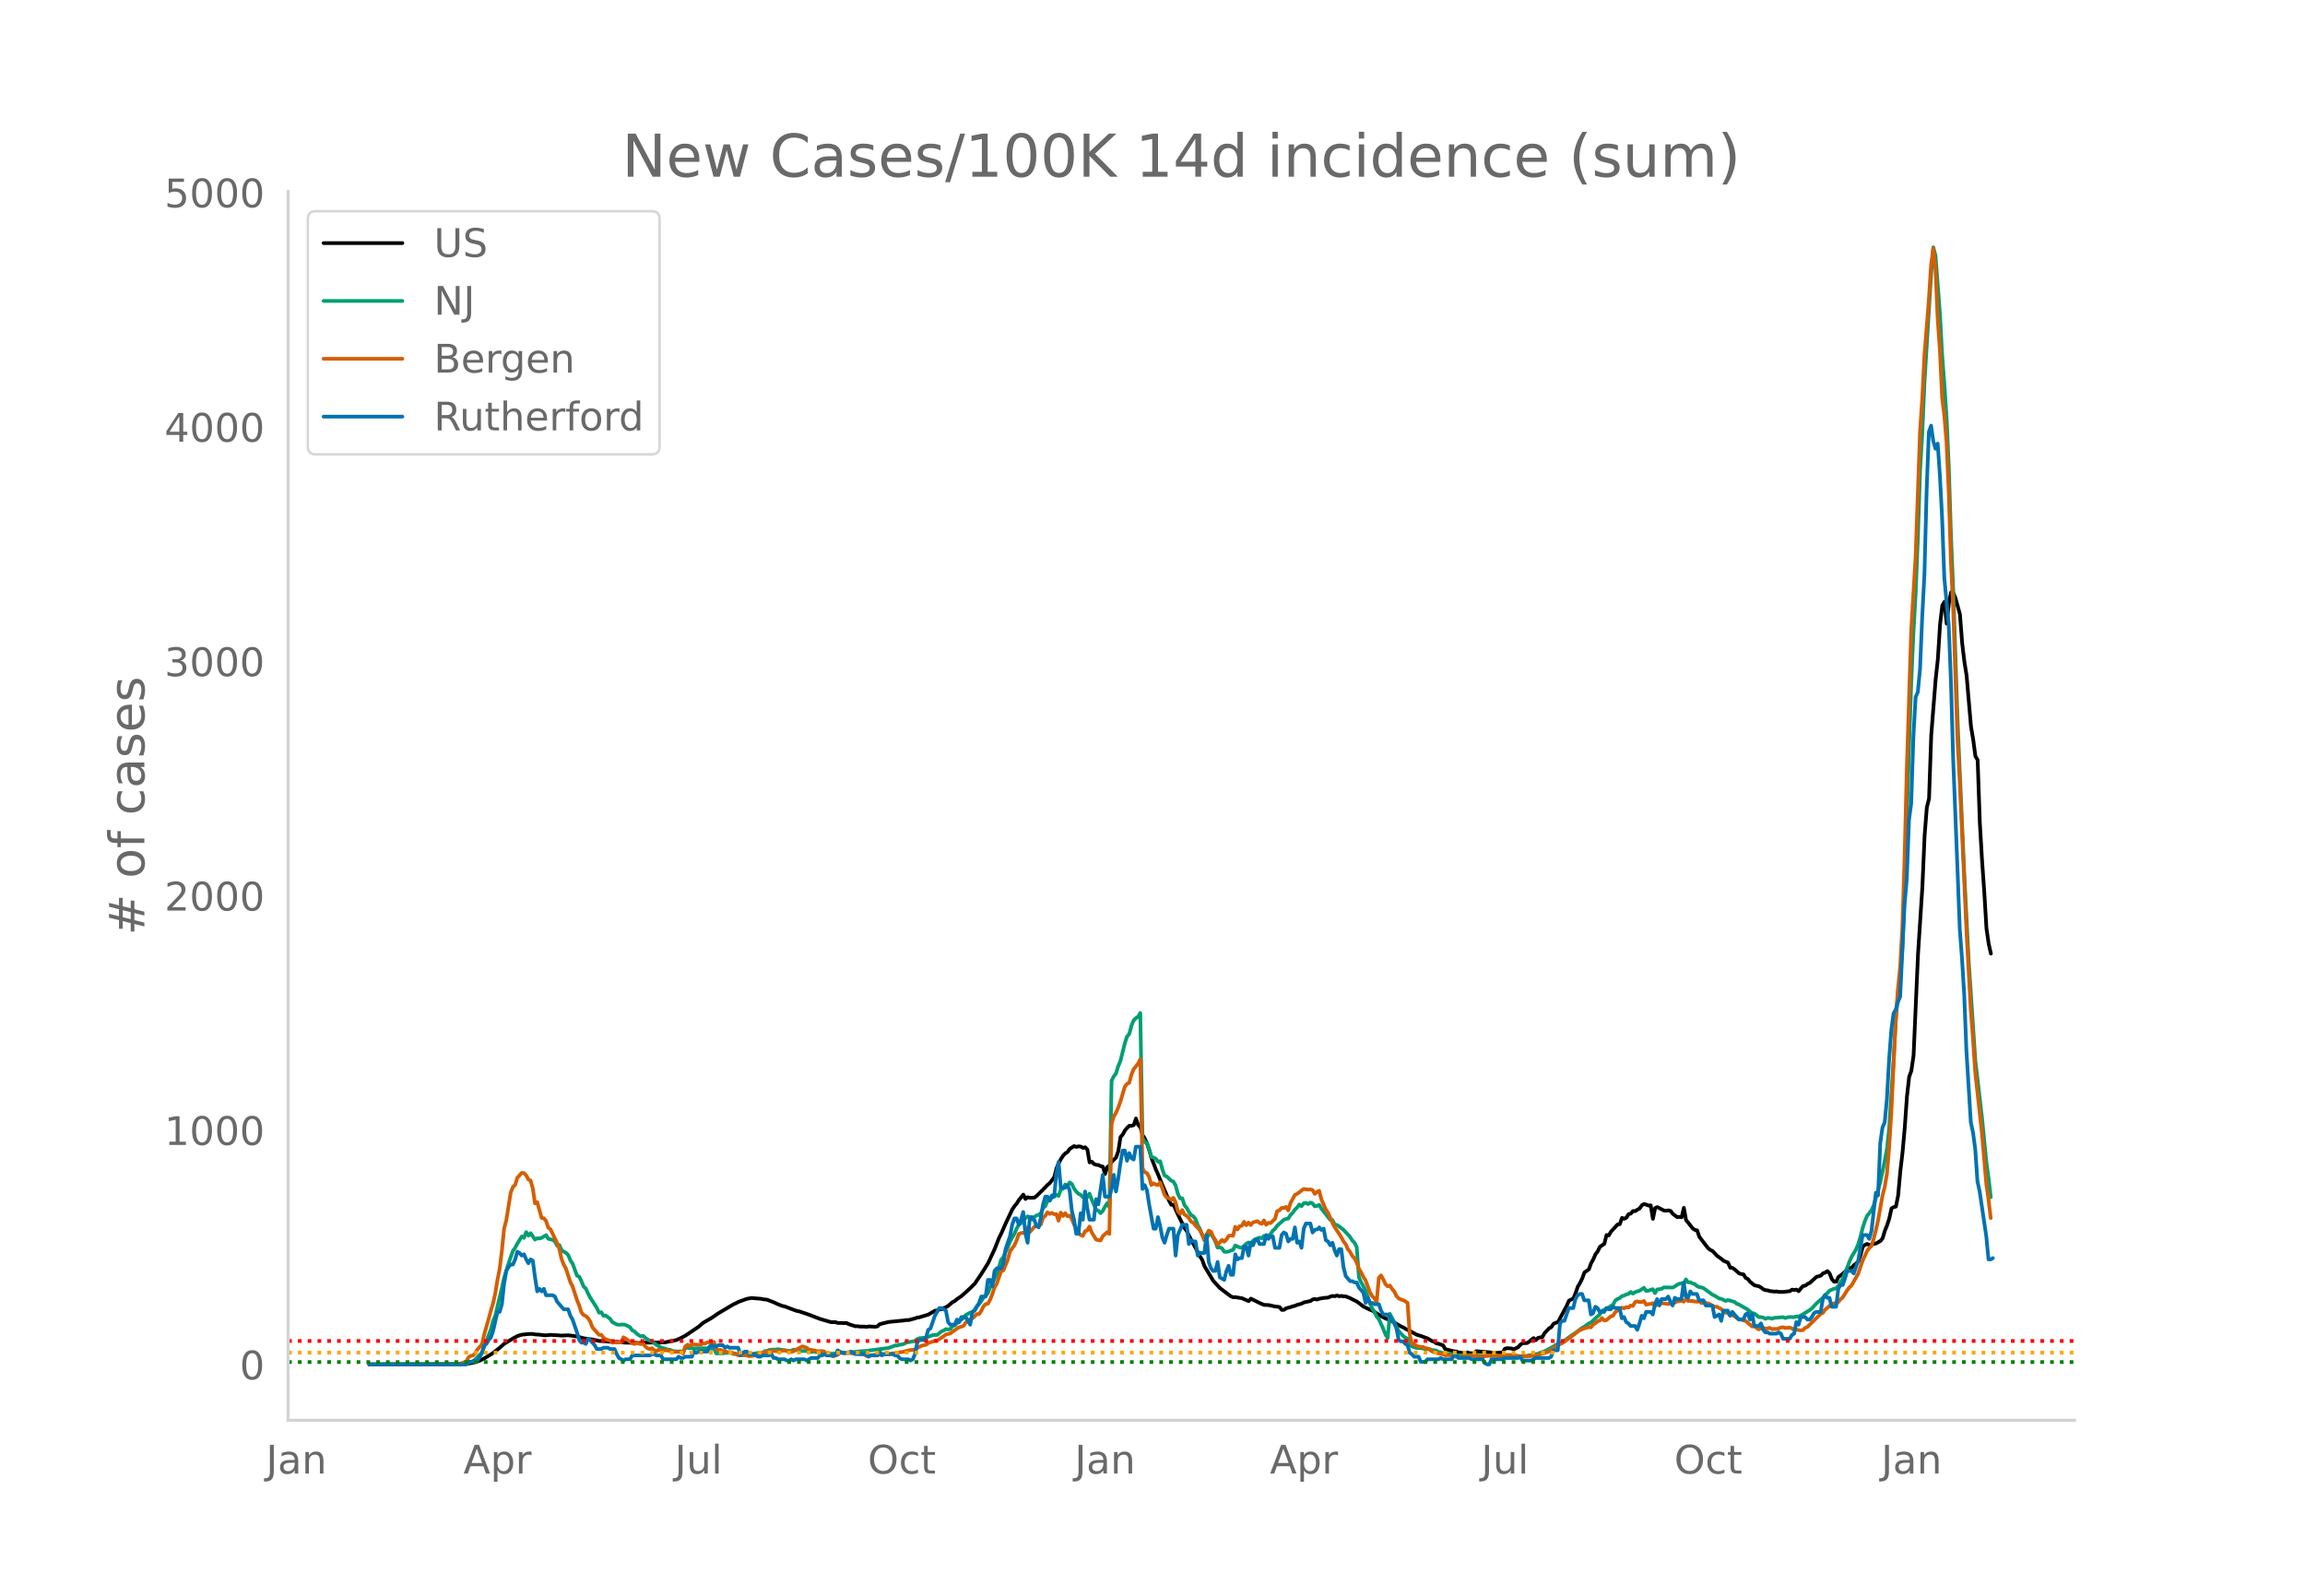 <svg height="864" viewBox="0 0 936 648" width="1248" xmlns="http://www.w3.org/2000/svg" xmlns:xlink="http://www.w3.org/1999/xlink"><defs><style>*{stroke-linecap:butt;stroke-linejoin:round}</style></defs><g id="figure_1"><path d="M0 648h936V0H0z" style="fill:#fff" id="patch_1"/><g id="axes_1"><path d="M117 576.72h725.4V77.76H117z" style="fill:none" id="patch_2"/><path clip-path="url(#p6eaff438c8)" d="m149.973 554.04 36.786-.102 2.691-.136 1.795-.275 1.794-.43 1.795-.592 1.794-.898 1.794-1.078 1.795-1.113 2.692-2.125 1.794-1.604 1.794-1.089 1.795-1.076 1.794-.981 1.795-.56 2.691-.277 1.795-.032.897.195 1.794.11 1.795.226.897.027 1.795-.173 2.691.146 1.795.137 2.691-.126 1.795.21 1.794.28 2.692.726 2.691.387.898.098 2.691.6 1.795.083 2.691.233 1.795.084.897-.043 3.589.346 4.486.053.897.12.897-.143 9.87-.183 4.486-.914 1.794-.827 1.795-.931 5.383-3.614 1.795-1.56 3.588-2.096 2.692-1.852 6.28-3.72.898-.361.897-.508 2.692-.988.897-.293 1.794-.33 2.692.246.897.045.897.196 1.795.216 2.691 1.033 1.795.827 1.794.693.898.166 4.486 1.705 1.794.427 3.589 1.232 4.486 1.724 4.486 1.31 1.795.006.897.306 3.589.049.897.442 2.691.863.898-.029.897.16 1.794-.01.898.141.897-.198 2.691.138.898-.185.897-.864 3.589-.893 4.486-.444 1.794-.168.897-.173.898.037 2.691-.707.898-.325.897-.127 3.589-1.096 2.691-1.555.898-.144.897-.372.897-.088.897-.514.897-.325.898-.544 1.794-1.545.897-.433.897-.772 1.795-1.219 1.794-1.587 1.795-1.675 1.794-1.751 2.692-3.99 2.692-4.26 2.691-5.782 1.795-4.537.897-1.77 1.794-4.11 2.692-5.697.897-1.334.897-1.084.898-1.426 1.794-2.2.897 1.76.897-.706.898.221 1.794-.059.897-.655 2.692-2.658 1.794-1.882.898-.722 1.794-2.349.897-3.545.897-2.166.898-1.627.897-1.395.897-.964.897-.549.898-1.266 1.794-1.154.897.342.897-.232.898.088.897.524.897-.234.897.92.897 5.209.898-.271.897.932.897.344.897.062.898.46.897.194.897 3.015.897-2.834.897-.634.898-1.46 1.794-1.785.897-2.518.898-5.796.897-1.017.897-1.63.897-1.082.897-.84.898-.01.897-.247.897-2.686.897 2.593.897.92.898 3.21.897 1.394.897 2.044.897 2.606.898 3.167 1.794 4.717.897 2.022 1.795 4.435 2.691 6.293.898 1.633.897-.021 1.794 3.973 2.692 5.507.897 1.23.897 1.844 1.795 3.336 2.691 5.066.898 1.45.897 2.512 3.589 5.977 2.691 2.924 3.59 2.736.896.637.898.374.897-.042 1.794.303.897.131 2.692 1.177.897-1.017 3.59 1.789 1.794.755 1.794.076 2.692.568 1.794.233.897 1.154.898-.025.897-.63 1.794-.494.897-.323.898-.19.897-.393 1.794-.485.898-.485 2.691-.589.897-.634.898-.152.897.198.897-.33 1.795-.322 1.794-.135.897-.438.897-.227.898.102.897-.283.897.297.897-.132.897.183.898.028 1.794.72 1.795.93.897.417 2.691 2.059 2.692 1.307.897.34 3.59 2.226 1.794.96 1.794.639 4.486 2.597.897.375.898.601 1.794.842 2.692 1.505 1.794.555 2.692.985 1.794 1.057.897.27.898.687.897.153 1.794.64.897 1.538 3.59.89.897.08.897.346 1.794.246.897.019.898-.28.897.311.897.071.897.211.897-1.064 8.075.69 1.795-.125.897-.045.897-1.53.898-.225 1.794.137.897.326 1.795-.884.897-1.002.897-.59 1.794-.071.898-.575.897-.79.897-.641.897.84.898-.923 1.794-.422.897-1.583 1.795-1.874.897-.472.897-1.384.897-.401.898-.24 3.588-6.692.898-2.043 1.794-.903.897-2.233.897-2.558.898-1.524.897-1.783.897-2.473 1.795-1.24.897-2.483.897-1.603.897-2.048.897-1.172.898-1.877 1.794-1.19.897-3.577.898.174.897-1.516 2.691-2.938.898-.13.897-2.537.897.345.897-.446.897-1.422.898-.247.897-1.028.897.048.897-.607.898-.462.897-1.346.897-.462.897.236.897.387.898-.112.897 5.487.897-4.378.897-.385 2.692 1.396.897.075.897-.135.898.22.897 1.183 1.794 1.315.897-.062.898.13.897-3.805.897 4.964.897 1.064 1.795 2.292.897.648.897.154.897 2.618 3.59 4.666.896.695.898.41 1.794 1.938 1.795 1.276.897.785 1.794.739.897 2.062.898.051.897.637 1.794 1.58.898.31.897.106.897 1.47.897.432.897 1.14 1.795 1.424 1.794.39.897.526.898.7.897.349.897.08.897.286 1.795.215.897-.074.897.195 1.795.019 2.691-.336.898-.606.897.129.897-.131.897.626.897-1.178.898-.928.897-.137.897-.698.897-.392 2.692-2.453 1.794-.534.898-.941.897-.284.897-.604.897.978.897 2.258.898 1.065.897-.01.897-1.963.897-.546 1.795-1.549.897-.974.897-.495.897-.093.898-1.118.897-.616.897-.845.897-2.687.897-3.293.898-.774.897-.36.897.39 2.692-.613 1.794-.998.897-1.1.898-3.058.897-2.189.897-2.745.897-4.11.898-.547.897-.203.897-4.448.897-9.88.897-7.652.898-9.971.897-12.725.897-7.987.897-2.506.897-6.211 1.795-40.966 1.794-27.679.898-20.773.897-11.25.897-3.643.897-25.825 1.795-22.635.897-8.247.897-14.117.897-7.604.897-1.484.898 8.9.897-8.482.897-4.29.897.317.898 2.17 1.794 6.518.897 11.654.897 7.512.898 5.63 1.794 20.806.897 5.253.898 6.779.897 1.452.897 25.583.897 15.263.897 12.648.898 14.94.897 6.201.897 4.03h0" style="fill:none;stroke:#000;stroke-linecap:round;stroke-width:1.5" id="line2d_1"/><path clip-path="url(#p6eaff438c8)" d="m149.973 554.04 36.786-.105 2.691-.352.897-.329.898-.17.897-.471.897-.618 1.795-1.877.897-.77.897-2.646.897-2.066 1.795-4.836.897-3.4.897-2.109 2.692-11.329.897-4.06 1.794-5.85 1.795-5.132.897-1.196.897-1.727 1.795-2.895.897.553.897-2.336.897 1.45.898-1.02 1.794 2.605.897-.536.897.086.898-.274 1.794-1.062.897 1.451 1.795.45.897.626.897 1.685.897-.216.898 2.035.897.656.897.456.897.915.897 2.122.898 1.347 1.794 4.887.897.416.898 1.818.897 2.216.897.79.897 2.004.897 1.705 1.795 2.766.897 1.44.897 1.909.898-.193.897 1.447.897-.096 1.794 1.333.898 1.336 1.794.934.897.135 1.795-.096.897.184 1.794.888.898 1.32.897.372.897.925.897.654.897.473.898-.184.897.834.897.649 1.795.736 1.794 1.498.897.346.897.602 2.692.858.897.062.897.447.898.235 1.794.024.897-.021.898.42.897-1.809.897-.043.897.163.897-.035.898.141 1.794-.06 3.589-.04 1.794.125.898-.1.897 2.064 1.794-.013.897-.032.898-.143.897.002.897-.138.897.221.898.36.897.03.897.43 1.794.002 3.59-.403 2.69-.515 1.795-.018.898-.686.897-.114.897-.377 1.794-.157h.898l.897-.142 1.794.26 2.692.42.897-.025.897-.485 1.795.227.897.33 1.794-.025.898.017.897.294.897.075.897-.173.898.21.897.036 1.794.38.897.374.898.227.897-.076.897-.298 2.692-.026.897-.298.897-.17.897.218 1.795-.29.897.027 4.486-.463.897.016 9.87-1.282 2.691-.994.898-.021.897-.341.897-.048.897-.271.897-.521 3.59-.639.897-.787.897-.34 1.794-.178.897.096.898-.57.897-.248.897-.382 1.795-.061 1.794-1.426.897-.384.897-.559.898.146.897-.193.897-1.12.897-.405 2.692-2.29.897-.62.897-1.25 1.795-.961.897-.189.897-.896.897-1.514.898-.858.897-1.196.897-1.385 1.795-1.85.897-2.283.897-1.495.897-2.08.897-1.524 1.795-6.2.897-.911.897-2.36.897-1.727.898-2.379 1.794-3.142.897-2.095.898-1.632.897-.534 1.794-2.116.897-.748.898.59.897.75.897-1.041.897-.622.897-.267.898-.655.897-2.183.897-.702.897-2.21.898.02.897-1.287.897-.433.897-.694.897.477.898-2.612.897-.338.897-1.723.897.686.898-1.499.897.577.897 1.894.897 1.214.897.916.898.42.897.936.897-.371.897.446.897-1.511.898 2.401 1.794 4.167.897.331.898 1.054.897-.902.897-1.72.897-1.414.897 1.613.898-51.356.897-1.78.897-1.118.897-2.974.898-2.102 1.794-7.22.897-2.78.897-.995.898-3.387.897-2.139.897-.926.897-.523.897-1.57.898 50.624.897 1.755.897.442.897 2.606.898 3.023.897.282.897.4.897 1.28.897-.204.898 3.288.897 2.514.897.407 1.795 1.685.897.363.897 1.583.897 3.352.897 1.885.898-.03.897 2.827.897 1.007.897 1.696.897 1.285.898.471.897 1.168.897 2.416.897 1.626 1.795 4.49.897-.518.897-1.927.897.014.898 1.267.897 1.75.897 2.465.897-.153.898.449.897 1.342.897.086.897-.147.897-.405.898-.238.897-1.818 1.794.816.897.09.898-.7.897-.904.897-.524.897.426.898-1.038.897-.704.897-.256.897-.372.897.287.898-.986.897.343.897-.458.897-.666.898-1.37.897-.744.897-1.272 2.692-2.4.897-.344.897-.14.897-1.481.897-.857.898-1.28.897-.857.897-1.238.897.69.898-1.218.897-.146.897.497.897-.604.897.343.898 1.17.897-.156.897-.416.897 1.507 3.59 4.554.896.112.898 1.811.897.159.897.56 1.794 1.394 2.692 2.937.897 1.457.898.874.897 1.814.897 12.304.897 1.961.897 1.557.898 1.794 1.794 5.205.897 2.09.897 1.287.898 1.966.897 1.014 1.794 3.948.898 2.286.897 1.452.897-9.813 1.794 3.416.898 1.946.897 1.644 1.794 2.006.898.681.897.385.897 2.234.897.913 1.795.63 1.794.094 1.794.281 1.795.098.897.419.897.025.898.161.897.522.897.184 1.794.684 2.692.007 1.795.434 1.794.047 2.692.012 1.794-.108 2.692.235 2.691.103.898-.09.897.075 1.794-.067 4.486.294 1.795-.027 4.486.096 1.794-.132 4.486-.792.898-.197 1.794-.723.897-.243 1.795-.985 1.794-.993.897-.59 1.795-.663.897-.462 2.692-1.97.897-.679 1.794-1.142 2.692-2.043.897-.468 1.795-1.34.897-.365 1.794-1.686 1.795-1.61.897-1.48 1.794-.828 2.692-1.62.897-1.707.897-.664.898-.301.897-.818.897-.244.897-.458.897-.214.898-.802.897.676.897-.618 1.795-.547 1.794-1.207.897 1.291.897-.096 1.795-.634.897 1.611.897-1.484 1.795-.244.897-.6 3.589.068.897-.446.897-.685.897-.401.898-.21.897.352.897-1.94.897 1.228.898-.045.897.46.897.278.897.79.897.413.898.161.897.298 3.589 2.652.897.404 1.794 1.09.898.2 1.794.828.897-.346 2.692.752.897.739.897.31 3.59 2.069.896.8.898.639.897.175 1.794 1.43.897.011.898.181.897.49.897-.35.897.082.898.238.897-.342 3.589-.277.897.344.897-.282.897-.15 1.795.108.897-.374.897.152 1.795-.99 2.691-1.661.897-.697 1.795-1.954 1.794-1.577.898-.74.897-1.26.897-.612.897-1.101 1.795-.724.897-.18.897-.942.897-1.62.898-1.33 1.794-4.514.897-2.374.897-2.03 1.795-2.953.897-2.197.897-2.964.897-3.557.898-2.793.897-2.115 1.794-2.34.898-1.93 1.794-6.103.897-3.462 1.795-8.525.897-4.87.897-8.196 1.795-27.845.897-15.952.897-11.057.897-6.915.897-11.614.898-23.024 1.794-58.17.897-26.52.897-20.477.898-15.698.897-22.634.897-27.198.897-15.156.898-20.92 2.691-43.829.897-10.904.898 3.427 1.794 23.704.897 16.645.897 11.796.898 13.573.897 19.817.897 28.261.897 21.638 1.795 53.963 2.691 61.32 1.795 35.468 2.692 40.444 2.691 23.147 1.795 18.245.897 6.39.897 7.9h0" style="fill:none;stroke:#009e73;stroke-linecap:round;stroke-width:1.5" id="line2d_2"/><path clip-path="url(#p6eaff438c8)" d="m149.973 554.04 32.3-.071 4.486-.256 1.794-.53.897-.49.897-1.665.898-.45.897-.204.897-.96.897-1.541.898-.92.897-1.163.897-3.932 1.794-6.27.898-3.369.897-2.9.897-4.125.897-5.473.898-4.503.897-7.372.897-8.925.897-3.39 1.795-11.252.897-2.277.897-.837.897-2.92 1.795-1.961.897.05.897.95.897 1.665.898.45.897 3.195.897 6.065.897-.5 1.795 6.423.897.112.897 1.082.897 2.768.898.602 1.794 3.717.897 1.91.897 2.317.898 4.054.897 2.39.897 1.592 1.794 5.514.898 1.705 1.794 5.555.897 2.185.898 2.86.897 1.04.897.41.897.857.897 1.389.898 2.389 1.794 2.022.897.98.898-.01.897 1.174.897.653 1.794.552.898.817.897-.113 2.691.02.898-2.092.897.51 2.692 1.89.897.326.897-.48.897.337.897.153.898-.143.897 1.185.897.725.897.275.898-.347.897.848.897.418.897-.755.897.49h.898l.897-.225 1.794.276.897.378 3.59.081.897.674.897-2.869.897-.745.897.52.897-.674 2.692.194.897-.06.898-.41.897-.01.897-.5.897-.03.897.112.898-.286.897 2.89.897.418.897-.092.897.562.898.01.897.327 1.794.102.898.429.897.174.897.633.897-.245.897.03 1.795.307.897.275 1.794-.204 2.692-1.072.897.02.898-.449.897-.092.897-.265.897.234.897-.398.898.164 1.794.081.897-.275.898-.092 1.794.46.897.101.897-.204.898-.592 1.794-.899.897-.52 1.795.582.897.776.897.04 2.692.623 1.794-.112.897.235.898 1 .897.164 1.794.786.898-.398.897-.266.897-.806.897-.072.897.317.898-.235.897-.02 1.794.255 1.795-.153.897.367 1.794.204.898.623.897-.05.897-.246.897-.04.897-.235.898.102.897-.01.897-.266 2.692.02 1.794-.347.897-.04.898-.307 1.794-.163 3.589-.868.897.01.897-.255 1.795-1.021.897-.45 1.794-.388.898-.694 2.691-.899.898-.112 2.691-1.746.897-.735 1.795-.388.897-.746.897-.54.897-.746.898-.46 1.794-.612.897-1.369 1.795-1.245.897-.45.897-.765.897-.95.898.01.897-1.276.897-1.869.897-.929.898-.153.897-1.573.897-2.267.897-2.767.897-1.46 1.795-5.064.897-.358 1.794-4.34.898-3.44 1.794-2.42.897-1.981.898-2.635.897-.357 1.794-.266.897-2.001.898 1.807 1.794-2.042.897-.664.897.235.898-.592.897-2.798.897-.704.897-1.42.898.613.897-.398.897.572.897-.082.897 2.675.898-3.257.897 1.348.897-1.103.897 1.215.898-.266.897 1.359.897 2.256 1.794 3.42.898.848.897.388.897-1.878.897-.368.897-1.562.898 2.358 1.794 2.9.897.256.898.132.897-1.725 1.794-1.634.897.694.898-44.642.897-3.022.897-1.542.897-2.053.898-2.45 1.794-6.076.897-1.164.897-.388.898-3.38.897-2.164 1.794-2.237.897-1.838.898 44.336.897 1.522.897.418.897 1.552.898 3.278.897-.704.897.5.897.235.897-1.103 1.795 5.014.897 1.164.897.224.898.644.897-.766.897 1.848.897 3.584.897 1.031.898-1.51.897 1.827.897.541.897.899.897 1.44.898.387.897 1.195.897.909.897 1.072.898 1.654.897 2.134.897-2.113.897-1.583.897.439.898 2.022.897 1.337.897 2.053 1.795-2.094.897.715.897-.858.897-1.47.897-.153.898.082.897-3.635.897 1.072.897-1.318.897-.163.898-1.603.897 1.358.897-1.062.897 1 .898-1.061 1.794-.52.897.734.897.368.898-1.389.897 1.756.897-.786.897.092 1.795-1.715.897-3.145.897-.307.897-.99.898.02.897-.418.897 1.419.897-2.971 1.795-3.34.897-.398 1.794-1.358.898-.633 1.794.256.897-.072.897.225.898 1.582.897-.776.897-.48.897 3.503 1.795 4.125.897 1.256 1.794 4.135.898 1.716 1.794 2.675.897 1.46.897 1.675.898 1.123.897 2.093.897 1.052.897 1.644.898.98.897 1.757.897 2.47.897 1.481.897 1.869.898 1.358 1.794 4.911.897 1.501.897.899.898 1.603.897-9.935.897-.99.897 1.592.898 1.95.897.91.897-.338.897 1.389.897 1.031.898 1.88.897.928.897.43.897.295.898.45.897.633.897 12.804.897 3.86.897.153.898.623.897.327 1.794.153.897.46.898.132.897.429.897.725 1.795.653 2.691.562.897.408.898-.132 1.794.214 1.795.49.897.082 3.589-.204.897-.215 2.691-.122.898.275 1.794.133 1.795-.306.897-.174.897.072 1.794-.03 1.795.101 1.794-.306 3.59.01 2.69.51 1.795.062 2.692-.174 1.794-.214 3.59-.98 1.794-.674.897-.592 1.794-1.46.898-.338.897-.592.897-.388.897-.541 1.795-1.41 2.691-1.95.897-.827.898-.52 1.794-.735 1.795-.511.897.102.897-1.133.897-.552.897-.745.898-.296.897-1.072.897.98.897-.102 1.795-1.532.897-.265.897-1.44.897-.684.898-.5.897-.685.897.307.897-.5.897.163.898-.797.897.153.897-1.572.897-.296.898.286.897.01.897-.44.897 1.492.897-.215.898-.071.897-.307.897 1.256.897-.806 1.795-.358.897-.02 1.794.265.898-.316.897-.03.897-.225.897-.5.897-.062.898-.204.897.378.897-1.032.897.756 1.795-.01.897.214.897.082.897-.174.898.715 1.794.04.897.062.897.378.898.766.897.224.897.072 1.795.868.897 1.062.897.439.897.214.897.715.898.122.897.388.897.705.897.541.898.051.897.358.897.224 2.692 2.308.897-.082 1.794 1.246.897-.541.898-.123.897.388.897-.092.897-.234.898.52.897-.122.897.081.897-.224.897-.409.898-.092.897.297 1.794-.194 1.795.755 2.691.398.898-.122.897-.868.897-.398 5.383-5.27.898-.428.897-1.297.897-.715.897-.867 1.795-1.042.897.02.897-.51.897-1.113.898-.786 1.794-2.86.897-1.184.897-.796 2.692-4.759 1.794-5.268 1.795-3.89.897-1.267.897-.817.898-2.93.897-3.41.897-4.034 1.794-10.068.898-3.503.897-5.299.897-10.589.897-14.346 1.795-38.087.897-11.988.897-9.19.897-15.806.898-28.202.897-35.616 1.794-56.773 1.795-30.112 1.794-50.748.897-13.336.898-17.828 1.794-22.383.897-14.03.897-6.892.898 8.465.897 20.412.897 12.457.897 19.32.897 7.249.898 10.854.897 20.412.897 28.53.897 18.215 1.795 54.241.897 16.552 2.692 60.01 1.794 32.9.897 11.63.898 13.478 2.691 24.394 1.795 20.728.897 6.361.897 7.577h0" style="fill:none;stroke:#d55e00;stroke-linecap:round;stroke-width:1.5" id="line2d_3"/><path clip-path="url(#p6eaff438c8)" d="M149.973 554.04h39.477l.897-1.04h1.795l.897-.52h.897l1.795-3.12.897-3.12.897-.521.897-1.56.898-1.04.897-2.6 1.794-7.801h.898l.897-3.12.897-8.322.897-5.2.897-1.56.898-1.04h.897l.897-2.08.897-3.121.897.52.898 1.04.897-.52.897 2.08.897 1.56.898-1.56.897.52.897 6.76.897 5.722.897-1.04.898 1.04.897-1.04.897 2.6h2.692l.897.52.897 2.08 2.692 3.12h1.794l.897 2.6.898 1.56 1.794 5.202.897 3.12.898 1.04h.897l.897.52.897-2.08.897.52 1.795 2.08.897 1.56h1.795l.897-.52h1.794l.897.52h1.795l.897 2.08.897 1.56 1.795 1.04.897-.52h1.794l.898-1.56h7.177l.898-.52h.897l.897.52h1.794l.898 1.56h5.383l.897-1.04.897.52h.898l.897-.52h2.691l.898-2.08.897.52.897-.52h3.589l.897-2.08.897-.52.898.52h.897l.897-.52h1.794l.898 1.04.897-.52.897.52h3.589l.897 3.12.897-1.04.898-.52h.897l.897 1.04h1.794l1.795 1.04h.897l.897-.52h2.692l.897-.52.897 1.56h.898l.897.52h2.692l.897.52h.897l.897-.52.897.52.898-.52h3.588l.898.52 1.794-1.04h2.692l.897-1.04h.897l.897-.52.898.52h3.589l.897-2.08 1.794 1.04h2.692l.897-.52 1.794 1.04h4.487l.897 1.04.897-.52h2.692l.897-1.56.897 1.56.897-.52h3.59l.896.52h.898l.897 1.04.897.52h2.692l.897.52.897-.52.897-2.08.898-4.68.897-1.04h1.794l.897-1.04.898-3.12.897-.52 1.794-5.201 1.795-3.12h.897l1.794 1.04.898 4.68.897 1.04h1.794l.897-2.08.898 1.04.897-2.08h1.794l1.795 3.12.897-5.2.897-.52 1.795-3.12.897-2.601h1.794l.898-6.76h.897l.897 2.6.897-6.241.897-1.04h1.795l.897-2.08.897-5.721 1.795-5.201.897-4.68.897-2.6h.897l.898 2.6.897-2.08.897-3.121.897 8.84.897 3.641.898-10.4h.897l.897 1.04.897 2.6.897.52.898-4.16.897-5.201.897-3.12h.897l.898 1.56.897-2.08.897.52.897-9.362.897-4.68.898 10.4h1.794l.897-1.04.898 2.08.897 8.322.897 3.64.897 5.72h.897l.898-8.32.897 2.6.897-11.441.897 6.76.897 4.681h1.795l.897-8.32.897 2.08 1.795-11.962.897 8.841h1.794l.898-3.12.897-5.72.897 6.76.897-5.2.898-6.241.897-5.201h.897l.897 4.16.897-3.12.898 2.08.897.52.897-5.2h1.794l.898 17.162.897-1.56.897 2.08.897 5.72 1.795 9.882h.897l.897-4.68.897 3.64.898 4.68.897 2.08.897-3.12.897-2.6h1.795l.897 10.92.897-8.32 1.795-4.16h1.794l.897 7.8.897-1.56.898.52h.897l.897 5.72.897-1.04h1.795l.897-7.28.897 10.921.897 2.6.898 1.04h.897l.897-3.64.897 6.24 1.795 1.041.897-3.64.897-2.08.897 3.64h.898l.897-8.321.897 2.08.897-.52h.897l.898-4.68h.897l.897 3.64.897-5.2.898 1.04.897-2.08.897-.52.897 2.08h1.795l.897-3.641.897 1.56.897-1.04h.898l.897 4.68h1.794l.897-5.2.898-1.04.897.52.897 3.12.897-1.04h.897l.898-4.68.897 6.24.897-.52.897 2.6.898-7.8.897-2.08h1.794l.897 3.64.898-1.04 1.794-.52v-.52l.897 1.04.898-.52.897 4.68.897.52.897 1.56.897-1.04.898 3.12.897 2.08.897-2.6h.897l.897 7.281.898 3.64 1.794 2.081h.897l.898.52h.897l.897 2.08 1.794 2.08.898 4.161.897-2.08.897 2.08h.897l.897.52h1.795l.897 2.6.897 1.56h1.795l.897 1.04.897 1.561.897 1.04.898 2.08.897 4.68.897.52h.897l.898 1.041.897.52.897 3.12.897.52.897 1.04h1.795l.897 2.08h1.794l.898-1.04h4.486l.897-.52.897.52h3.59l.896-1.56h.898l.897 1.04h4.486l.897.52h4.486l.897 1.56.898.521h.897l.897-2.08h4.486l.897-.52h5.384l.897-.52.897 1.56h3.589l1.794-1.04h5.384l.897-.52.897-2.6h1.795l.897-10.922.897-1.04h.897l1.795-5.2h1.794l.897-3.641.897-1.56.898-.52h.897l.897 2.6h1.795l.897 5.72.897-.52.897-2.6.897.52.898 1.56h1.794l.897-1.56.898.52h.897l.897-1.04.897.52h1.795l.897 4.16.897-.52.897 2.081.897.52.898 1.04h1.794l.897 1.56.898-2.6.897-3.12.897 1.04.897-2.6h1.795l.897 1.04.897-4.16.897-2.081.897 2.6.898-2.6h1.794l.897-1.04.898 2.08.897 1.56.897-3.12.897.52h1.795l.897-6.76.897 5.72.897.52.898-2.6.897 1.04h1.794l.897 2.6h1.795l.897 2.08h2.692l.897 4.68 1.794-1.04.898 2.601.897-4.16h1.794l.897 2.08.898-1.56 2.691 3.12h1.795l.897-2.08.897-.52.897 2.6.898-2.08.897 4.68h1.794l.897-1.04.898 2.6.897 1.04h.897l.897.52h2.692l.897-.52.897.52.898 2.08h2.691l.898-1.56.897-.52.897-4.68.897 1.04.897-3.12h1.795l.897 1.04h.897l.897-1.04.898-1.56.897-.52h1.794l.898-5.201.897-1.56.897 1.04h.897l.897 3.64h1.795l.897-7.28.897-1.56h.898l.897-2.601.897-3.12h1.794l.898 1.04 1.794-5.2 1.794-10.402h1.795l.897 1.56.897-3.12 1.795-15.602.897 1.04.897-21.322.897-6.241.898-2.08.897-9.361.897-16.122.897-11.962.898-6.76.897-1.56.897-3.12.897-2.081 1.795-37.444.897-10.402.897-23.922.897-6.761.897-27.043.898-16.122.897-2.08.897-9.361.897-21.323.898-17.162.897-34.324.897-23.403.897-2.6.897 6.24.898 3.121.897-2.08.897 13.002.897 17.161.897 24.443 1.795 19.242.897 22.883.897 31.204 1.795 45.765.897 23.403.897 11.961.897 14.562.898 22.882 1.794 29.124.897 4.16.898 6.761.897 13.001.897 4.16 2.692 18.203.897 9.361h.897l.897-.52h0" style="fill:none;stroke:#0072b2;stroke-linecap:round;stroke-width:1.5" id="line2d_4"/><path clip-path="url(#p6eaff438c8)" d="M117 553.088h725.4" style="fill:none;stroke:green;stroke-dasharray:1.5,2.475;stroke-dashoffset:0;stroke-width:1.5" id="line2d_5"/><path clip-path="url(#p6eaff438c8)" d="M117 549.28h725.4" style="fill:none;stroke:orange;stroke-dasharray:1.5,2.475;stroke-dashoffset:0;stroke-width:1.5" id="line2d_6"/><path clip-path="url(#p6eaff438c8)" d="M117 544.521h725.4" style="fill:none;stroke:red;stroke-dasharray:1.5,2.475;stroke-dashoffset:0;stroke-width:1.5" id="line2d_7"/><path d="M117 576.72V77.76" style="fill:none;stroke:#d3d3d3;stroke-linecap:square;stroke-linejoin:miter;stroke-width:1.25" id="patch_3"/><path d="M117 576.72h725.4" style="fill:none;stroke:#d3d3d3;stroke-linecap:square;stroke-linejoin:miter;stroke-width:1.25" id="patch_4"/><g id="matplotlib.axis_1"><g id="xtick_1"><g style="fill:#696969" transform="matrix(.16 0 0 -.16 108.032 598.378)" id="text_1"><defs><path d="M9.813 72.906h9.859V5.078q0-13.187-5-19.14-5-5.954-16.094-5.954h-3.75v8.297h3.078q6.531 0 9.219 3.672Q9.813-4.39 9.813 5.078z" id="DejaVuSans-74"/><path d="M34.281 27.484q-10.89 0-15.093-2.484-4.204-2.484-4.204-8.5 0-4.781 3.157-7.594 3.156-2.797 8.562-2.797 7.485 0 12 5.297 4.516 5.297 4.516 14.078v2zm17.922 3.72V0H43.22v8.297Q40.14 3.328 35.547.953q-4.594-2.375-11.234-2.375-8.391 0-13.36 4.719Q6 8.016 6 15.922q0 9.219 6.172 13.906 6.187 4.688 18.437 4.688h12.61v.89q0 6.203-4.078 9.594-4.078 3.39-11.453 3.39-4.688 0-9.141-1.124-4.438-1.125-8.531-3.375v8.312q4.921 1.906 9.562 2.844 4.64.953 9.031.953 11.875 0 17.735-6.156 5.86-6.14 5.86-18.64z" id="DejaVuSans-97"/><path d="M54.89 33.016V0h-8.984v32.719q0 7.765-3.031 11.61-3.031 3.858-9.078 3.858-7.281 0-11.484-4.64-4.204-4.625-4.204-12.64V0H9.08v54.688h9.03v-8.5q3.235 4.937 7.594 7.374Q30.078 56 35.797 56q9.422 0 14.25-5.828 4.844-5.828 4.844-17.156z" id="DejaVuSans-110"/></defs><use xlink:href="#DejaVuSans-74"/><use x="29.492" xlink:href="#DejaVuSans-97"/><use x="90.771" xlink:href="#DejaVuSans-110"/></g></g><g id="xtick_2"><g style="fill:#696969" transform="matrix(.16 0 0 -.16 188.171 598.378)" id="text_2"><defs><path d="M34.188 63.188 20.797 26.906h26.812zm-5.579 9.718h11.188L67.578 0h-10.25l-6.64 18.703h-32.86L11.188 0H.78z" id="DejaVuSans-65"/><path d="M18.11 8.203v-29H9.077v75.484h9.031v-8.296q2.844 4.875 7.157 7.234Q29.594 56 35.594 56q9.968 0 16.187-7.906 6.235-7.907 6.235-20.797T51.78 6.484q-6.218-7.906-16.187-7.906-6 0-10.328 2.375-4.313 2.375-7.157 7.25zm30.578 19.094q0 9.906-4.079 15.547-4.078 5.64-11.203 5.64-7.14 0-11.218-5.64-4.079-5.64-4.079-15.547 0-9.906 4.078-15.547 4.079-5.64 11.22-5.64 7.124 0 11.202 5.64t4.078 15.547z" id="DejaVuSans-112"/><path d="M41.11 46.297q-1.516.875-3.297 1.281Q36.03 48 33.89 48q-7.625 0-11.703-4.953-4.079-4.953-4.079-14.234V0H9.08v54.688h9.03v-8.5q2.844 4.984 7.375 7.39Q30.031 56 36.531 56q.922 0 2.047-.125 1.125-.11 2.484-.36z" id="DejaVuSans-114"/></defs><use xlink:href="#DejaVuSans-65"/><use x="68.408" xlink:href="#DejaVuSans-112"/><use x="131.885" xlink:href="#DejaVuSans-114"/></g></g><g id="xtick_3"><g style="fill:#696969" transform="matrix(.16 0 0 -.16 274.006 598.378)" id="text_3"><defs><path d="M8.5 21.578v33.11h8.984V21.922q0-7.766 3.016-11.656 3.031-3.875 9.094-3.875 7.265 0 11.484 4.64 4.234 4.64 4.234 12.656v31h8.985V0h-8.984v8.406Q42.047 3.422 37.718 1q-4.313-2.422-10.032-2.422-9.421 0-14.312 5.86Q8.5 10.296 8.5 21.578zM31.11 56z" id="DejaVuSans-117"/><path d="M9.422 75.984h8.984V0H9.422z" id="DejaVuSans-108"/></defs><use xlink:href="#DejaVuSans-74"/><use x="29.492" xlink:href="#DejaVuSans-117"/><use x="92.871" xlink:href="#DejaVuSans-108"/></g></g><g id="xtick_4"><g style="fill:#696969" transform="matrix(.16 0 0 -.16 352.37 598.378)" id="text_4"><defs><path d="M39.406 66.219q-10.75 0-17.078-8.016-6.312-8-6.312-21.828 0-13.766 6.312-21.781 6.328-8 17.078-8 10.735 0 17.016 8 6.281 8.015 6.281 21.781 0 13.828-6.281 21.828-6.281 8.016-17.016 8.016zm0 8q15.328 0 24.5-10.281 9.188-10.282 9.188-27.563 0-17.234-9.188-27.516-9.172-10.28-24.5-10.28-15.375 0-24.593 10.25-9.204 10.265-9.204 27.546t9.204 27.563q9.218 10.28 24.593 10.28z" id="DejaVuSans-79"/><path d="M48.781 52.594v-8.407q-3.812 2.11-7.64 3.157-3.828 1.047-7.735 1.047-8.75 0-13.593-5.547-4.829-5.532-4.829-15.547 0-10.016 4.829-15.563 4.843-5.53 13.593-5.53 3.907 0 7.735 1.046 3.828 1.047 7.64 3.156V2.094Q45.016.344 40.984-.531q-4.015-.89-8.562-.89-12.36 0-19.64 7.765-7.266 7.765-7.266 20.953 0 13.375 7.343 21.031Q20.22 56 33.016 56q4.14 0 8.093-.86 3.953-.843 7.672-2.546z" id="DejaVuSans-99"/><path d="M18.313 70.219V54.688h18.5v-6.985h-18.5V18.016q0-6.688 1.828-8.594 1.828-1.906 7.453-1.906h9.218V0h-9.218q-10.407 0-14.36 3.875-3.953 3.89-3.953 14.14v29.688H2.687v6.984h6.594V70.22z" id="DejaVuSans-116"/></defs><use xlink:href="#DejaVuSans-79"/><use x="78.711" xlink:href="#DejaVuSans-99"/><use x="133.691" xlink:href="#DejaVuSans-116"/></g></g><g id="xtick_5"><g style="fill:#696969" transform="matrix(.16 0 0 -.16 436.414 598.378)" id="text_5"><use xlink:href="#DejaVuSans-74"/><use x="29.492" xlink:href="#DejaVuSans-97"/><use x="90.771" xlink:href="#DejaVuSans-110"/></g></g><g id="xtick_6"><g style="fill:#696969" transform="matrix(.16 0 0 -.16 515.656 598.378)" id="text_6"><use xlink:href="#DejaVuSans-65"/><use x="68.408" xlink:href="#DejaVuSans-112"/><use x="131.885" xlink:href="#DejaVuSans-114"/></g></g><g id="xtick_7"><g style="fill:#696969" transform="matrix(.16 0 0 -.16 601.49 598.378)" id="text_7"><use xlink:href="#DejaVuSans-74"/><use x="29.492" xlink:href="#DejaVuSans-117"/><use x="92.871" xlink:href="#DejaVuSans-108"/></g></g><g id="xtick_8"><g style="fill:#696969" transform="matrix(.16 0 0 -.16 679.854 598.378)" id="text_8"><use xlink:href="#DejaVuSans-79"/><use x="78.711" xlink:href="#DejaVuSans-99"/><use x="133.691" xlink:href="#DejaVuSans-116"/></g></g><g id="xtick_9"><g style="fill:#696969" transform="matrix(.16 0 0 -.16 763.898 598.378)" id="text_9"><use xlink:href="#DejaVuSans-74"/><use x="29.492" xlink:href="#DejaVuSans-97"/><use x="90.771" xlink:href="#DejaVuSans-110"/></g></g></g><g id="matplotlib.axis_2"><g id="ytick_1"><g style="fill:#696969" transform="matrix(.16 0 0 -.16 97.32 560.119)" id="text_10"><defs><path d="M31.781 66.406q-7.61 0-11.453-7.5Q16.5 51.422 16.5 36.375q0-14.984 3.828-22.484 3.844-7.5 11.453-7.5 7.672 0 11.5 7.5 3.844 7.5 3.844 22.484 0 15.047-3.844 22.531-3.828 7.5-11.5 7.5zm0 7.813q12.266 0 18.735-9.703 6.468-9.688 6.468-28.141 0-18.406-6.468-28.11-6.47-9.687-18.735-9.687-12.25 0-18.718 9.688-6.47 9.703-6.47 28.109 0 18.453 6.47 28.14Q19.53 74.22 31.78 74.22z" id="DejaVuSans-48"/></defs><use xlink:href="#DejaVuSans-48"/></g></g><g id="ytick_2"><g style="fill:#696969" transform="matrix(.16 0 0 -.16 66.78 464.932)" id="text_11"><defs><path d="M12.406 8.297h16.11v55.625l-17.532-3.516v8.985l17.438 3.515h9.86V8.296H54.39V0H12.406z" id="DejaVuSans-49"/></defs><use xlink:href="#DejaVuSans-49"/><use x="63.623" xlink:href="#DejaVuSans-48"/><use x="127.246" xlink:href="#DejaVuSans-48"/><use x="190.869" xlink:href="#DejaVuSans-48"/></g></g><g id="ytick_3"><g style="fill:#696969" transform="matrix(.16 0 0 -.16 66.78 369.746)" id="text_12"><defs><path d="M19.188 8.297h34.421V0H7.33v8.297q5.609 5.812 15.296 15.594 9.703 9.797 12.188 12.64 4.734 5.313 6.609 9 1.89 3.688 1.89 7.25 0 5.813-4.078 9.469-4.078 3.672-10.625 3.672-4.64 0-9.797-1.61-5.14-1.609-11-4.89v9.969Q13.767 71.78 18.938 73q5.188 1.219 9.485 1.219 11.328 0 18.062-5.672 6.735-5.656 6.735-15.125 0-4.5-1.688-8.531-1.672-4.016-6.125-9.485-1.218-1.422-7.765-8.187-6.532-6.766-18.453-18.922z" id="DejaVuSans-50"/></defs><use xlink:href="#DejaVuSans-50"/><use x="63.623" xlink:href="#DejaVuSans-48"/><use x="127.246" xlink:href="#DejaVuSans-48"/><use x="190.869" xlink:href="#DejaVuSans-48"/></g></g><g id="ytick_4"><g style="fill:#696969" transform="matrix(.16 0 0 -.16 66.78 274.56)" id="text_13"><defs><path d="M40.578 39.313Q47.656 37.797 51.625 33q3.984-4.781 3.984-11.813 0-10.78-7.422-16.703-7.421-5.906-21.093-5.906-4.578 0-9.438.906-4.86.907-10.031 2.72v9.515q4.094-2.39 8.969-3.61 4.89-1.218 10.218-1.218 9.266 0 14.125 3.656 4.86 3.656 4.86 10.64 0 6.454-4.516 10.079-4.515 3.64-12.562 3.64h-8.5v8.11h8.89q7.266 0 11.125 2.906 3.86 2.906 3.86 8.375 0 5.61-3.985 8.61-3.968 3.015-11.39 3.015-4.063 0-8.703-.89-4.641-.876-10.203-2.72v8.782q5.624 1.562 10.53 2.344 4.907.78 9.25.78 11.235 0 17.766-5.109 6.547-5.093 6.547-13.78 0-6.063-3.468-10.235-3.47-4.172-9.86-5.782z" id="DejaVuSans-51"/></defs><use xlink:href="#DejaVuSans-51"/><use x="63.623" xlink:href="#DejaVuSans-48"/><use x="127.246" xlink:href="#DejaVuSans-48"/><use x="190.869" xlink:href="#DejaVuSans-48"/></g></g><g id="ytick_5"><g style="fill:#696969" transform="matrix(.16 0 0 -.16 66.78 179.373)" id="text_14"><defs><path d="M37.797 64.313 12.89 25.39h24.906zm-2.594 8.593H47.61V25.391h10.407v-8.203H47.609V0h-9.812v17.188H4.89v9.515z" id="DejaVuSans-52"/></defs><use xlink:href="#DejaVuSans-52"/><use x="63.623" xlink:href="#DejaVuSans-48"/><use x="127.246" xlink:href="#DejaVuSans-48"/><use x="190.869" xlink:href="#DejaVuSans-48"/></g></g><g id="ytick_6"><g style="fill:#696969" transform="matrix(.16 0 0 -.16 66.78 84.186)" id="text_15"><defs><path d="M10.797 72.906h38.719v-8.312H19.828v-17.86q2.14.735 4.281 1.094 2.157.36 4.313.36 12.203 0 19.328-6.688 7.14-6.688 7.14-18.11 0-11.765-7.328-18.296-7.328-6.516-20.656-6.516-4.593 0-9.36.781-4.75.782-9.827 2.344v9.922q4.39-2.39 9.078-3.563 4.687-1.171 9.906-1.171 8.453 0 13.375 4.437 4.938 4.438 4.938 12.063 0 7.609-4.938 12.047-4.922 4.453-13.375 4.453-3.953 0-7.89-.875-3.922-.875-8.016-2.735z" id="DejaVuSans-53"/></defs><use xlink:href="#DejaVuSans-53"/><use x="63.623" xlink:href="#DejaVuSans-48"/><use x="127.246" xlink:href="#DejaVuSans-48"/><use x="190.869" xlink:href="#DejaVuSans-48"/></g></g><g style="fill:#696969" transform="matrix(0 -.2 -.2 0 58.62 379.813)" id="text_16"><defs><path d="M51.125 44H36.922l-4.11-16.313h14.313zm-7.328 27.781-5.078-20.265h14.265L58.11 71.78h7.813L60.89 51.516h15.234V44h-17.14l-4-16.313h15.53V20.22H53.079L48 0h-7.813l5.032 20.219H30.906L25.875 0h-7.86l5.079 20.219H7.719v7.468h17.187L29 44H13.281v7.516h17.625l4.985 20.265z" id="DejaVuSans-35"/><path d="M30.61 48.39q-7.22 0-11.422-5.64-4.204-5.64-4.204-15.453 0-9.813 4.172-15.453 4.188-5.64 11.453-5.64 7.188 0 11.375 5.655 4.203 5.672 4.203 15.438 0 9.719-4.203 15.406-4.187 5.688-11.375 5.688zm0 7.61q11.718 0 18.406-7.625 6.703-7.61 6.703-21.078 0-13.422-6.703-21.078-6.688-7.64-18.407-7.64-11.765 0-18.437 7.64-6.656 7.656-6.656 21.078 0 13.469 6.656 21.078Q18.844 56 30.609 56z" id="DejaVuSans-111"/><path d="M37.11 75.984V68.5h-8.594q-4.828 0-6.72-1.953-1.874-1.953-1.874-7.031v-4.828h14.797v-6.985H19.922V0H10.89v47.703H2.297v6.984h8.594V58.5q0 9.125 4.25 13.297 4.25 4.187 13.468 4.187z" id="DejaVuSans-102"/><path d="M44.281 53.078v-8.5q-3.797 1.953-7.906 2.922-4.094.984-8.5.984-6.688 0-10.031-2.047-3.344-2.046-3.344-6.156 0-3.125 2.39-4.906 2.391-1.781 9.626-3.39l3.078-.688q9.562-2.047 13.593-5.781 4.032-3.735 4.032-10.422 0-7.625-6.032-12.078-6.03-4.438-16.578-4.438-4.39 0-9.156.86Q10.688.296 5.422 2v9.281q4.984-2.594 9.812-3.89 4.829-1.282 9.579-1.282 6.343 0 9.75 2.172 3.421 2.172 3.421 6.125 0 3.656-2.468 5.61-2.453 1.953-10.813 3.765l-3.125.735q-8.344 1.75-12.062 5.39-3.704 3.64-3.704 9.985 0 7.718 5.47 11.906Q16.75 56 26.811 56q4.97 0 9.36-.734 4.406-.72 8.11-2.188z" id="DejaVuSans-115"/><path d="M56.203 29.594v-4.39H14.891q.593-9.282 5.593-14.142 5-4.859 13.938-4.859 5.172 0 10.031 1.266 4.86 1.265 9.656 3.812v-8.5Q49.266.734 44.187-.344 39.11-1.422 33.892-1.422q-13.094 0-20.735 7.61-7.64 7.625-7.64 20.625 0 13.421 7.25 21.296Q20.016 56 32.328 56q11.031 0 17.453-7.11 6.422-7.093 6.422-19.296zm-8.984 2.64q-.094 7.36-4.125 11.75-4.032 4.407-10.672 4.407-7.516 0-12.031-4.25-4.516-4.25-5.203-11.97z" id="DejaVuSans-101"/></defs><use xlink:href="#DejaVuSans-35"/><use x="83.789" xlink:href="#DejaVuSans-32"/><use x="115.576" xlink:href="#DejaVuSans-111"/><use x="176.758" xlink:href="#DejaVuSans-102"/><use x="211.963" xlink:href="#DejaVuSans-32"/><use x="243.75" xlink:href="#DejaVuSans-99"/><use x="298.73" xlink:href="#DejaVuSans-97"/><use x="360.01" xlink:href="#DejaVuSans-115"/><use x="412.109" xlink:href="#DejaVuSans-101"/><use x="473.633" xlink:href="#DejaVuSans-115"/></g></g><g style="fill:#696969" transform="matrix(.24 0 0 -.24 252.577 71.76)" id="text_17"><defs><path d="M9.813 72.906h13.28l32.329-60.984v60.984h9.562V0h-13.28L19.39 60.984V0H9.813z" id="DejaVuSans-78"/><path d="M4.203 54.688h8.985l11.234-42.672 11.172 42.672h10.593l11.235-42.672 11.187 42.672h8.985L63.28 0H52.688L40.922 44.828 29.109 0H18.5z" id="DejaVuSans-119"/><path d="M64.406 67.281v-10.39q-4.984 4.64-10.625 6.922-5.64 2.296-11.984 2.296-12.5 0-19.14-7.64-6.641-7.64-6.641-22.094 0-14.406 6.64-22.047 6.64-7.64 19.14-7.64 6.345 0 11.985 2.296 5.64 2.297 10.625 6.938V5.609Q59.234 2.094 53.437.33q-5.78-1.75-12.218-1.75-16.563 0-26.094 10.124-9.516 10.14-9.516 27.672 0 17.578 9.516 27.703 9.531 10.14 26.094 10.14 6.531 0 12.312-1.734 5.797-1.734 10.875-5.203z" id="DejaVuSans-67"/><path d="M25.39 72.906h8.297L8.297-9.28H0z" id="DejaVuSans-47"/><path d="M9.813 72.906h9.859V42.094L52.39 72.906h12.703L28.906 38.922 67.672 0H54.688L19.672 35.11V0h-9.86z" id="DejaVuSans-75"/><path d="M45.406 46.39v29.594h8.985V0h-8.985v8.203Q42.578 3.328 38.25.953q-4.313-2.375-10.375-2.375-9.906 0-16.14 7.906-6.22 7.922-6.22 20.813 0 12.89 6.22 20.797Q17.968 56 27.874 56q6.063 0 10.375-2.375 4.328-2.36 7.156-7.234zm-30.61-19.093q0-9.906 4.079-15.547 4.078-5.64 11.203-5.64 7.125 0 11.219 5.64 4.11 5.64 4.11 15.547 0 9.906-4.11 15.547-4.094 5.64-11.219 5.64-7.125 0-11.203-5.64-4.078-5.64-4.078-15.547z" id="DejaVuSans-100"/><path d="M9.422 54.688h8.984V0H9.422zm0 21.296h8.984v-11.39H9.422z" id="DejaVuSans-105"/><path d="M31 75.875q-6.531-11.219-9.719-22.219-3.172-10.984-3.172-22.265 0-11.266 3.203-22.328Q24.517-2 31-13.188h-7.813Q15.875-1.704 12.235 9.375q-3.64 11.078-3.64 22.016 0 10.89 3.61 21.922 3.624 11.046 10.983 22.562z" id="DejaVuSans-40"/><path d="M52 44.188q3.375 6.062 8.063 8.937Q64.75 56 71.093 56q8.548 0 13.188-5.984 4.64-5.97 4.64-17V0h-9.03v32.719q0 7.86-2.797 11.656-2.781 3.813-8.485 3.813-6.984 0-11.046-4.641-4.047-4.625-4.047-12.64V0h-9.032v32.719q0 7.906-2.78 11.687-2.782 3.782-8.595 3.782-6.89 0-10.953-4.657-4.047-4.656-4.047-12.625V0H9.08v54.688h9.03v-8.5q3.078 5.03 7.375 7.421Q29.781 56 35.687 56q5.97 0 10.141-3.031Q50 49.953 52 44.187z" id="DejaVuSans-109"/><path d="M8.016 75.875h7.812q7.313-11.516 10.953-22.563 3.64-11.03 3.64-21.921 0-10.938-3.64-22.016-3.64-11.078-10.953-22.563H8.016Q14.5-2 17.703 9.063q3.203 11.063 3.203 22.329 0 11.28-3.203 22.265-3.203 11-9.687 22.219z" id="DejaVuSans-41"/></defs><use xlink:href="#DejaVuSans-78"/><use x="74.805" xlink:href="#DejaVuSans-101"/><use x="136.328" xlink:href="#DejaVuSans-119"/><use x="218.115" xlink:href="#DejaVuSans-32"/><use x="249.902" xlink:href="#DejaVuSans-67"/><use x="319.727" xlink:href="#DejaVuSans-97"/><use x="381.006" xlink:href="#DejaVuSans-115"/><use x="433.105" xlink:href="#DejaVuSans-101"/><use x="494.629" xlink:href="#DejaVuSans-115"/><use x="546.729" xlink:href="#DejaVuSans-47"/><use x="580.42" xlink:href="#DejaVuSans-49"/><use x="644.043" xlink:href="#DejaVuSans-48"/><use x="707.666" xlink:href="#DejaVuSans-48"/><use x="771.289" xlink:href="#DejaVuSans-75"/><use x="836.865" xlink:href="#DejaVuSans-32"/><use x="868.652" xlink:href="#DejaVuSans-49"/><use x="932.275" xlink:href="#DejaVuSans-52"/><use x="995.898" xlink:href="#DejaVuSans-100"/><use x="1059.375" xlink:href="#DejaVuSans-32"/><use x="1091.162" xlink:href="#DejaVuSans-105"/><use x="1118.945" xlink:href="#DejaVuSans-110"/><use x="1182.324" xlink:href="#DejaVuSans-99"/><use x="1237.305" xlink:href="#DejaVuSans-105"/><use x="1265.088" xlink:href="#DejaVuSans-100"/><use x="1328.564" xlink:href="#DejaVuSans-101"/><use x="1390.088" xlink:href="#DejaVuSans-110"/><use x="1453.467" xlink:href="#DejaVuSans-99"/><use x="1508.447" xlink:href="#DejaVuSans-101"/><use x="1569.971" xlink:href="#DejaVuSans-32"/><use x="1601.758" xlink:href="#DejaVuSans-40"/><use x="1640.771" xlink:href="#DejaVuSans-115"/><use x="1692.871" xlink:href="#DejaVuSans-117"/><use x="1756.25" xlink:href="#DejaVuSans-109"/><use x="1853.662" xlink:href="#DejaVuSans-41"/></g><g id="legend_1"><path d="M128.2 184.5h136.45q3.2 0 3.2-3.2V88.96q0-3.2-3.2-3.2H128.2q-3.2 0-3.2 3.2v92.34q0 3.2 3.2 3.2z" style="fill:none;opacity:.8;stroke:#ccc;stroke-linejoin:miter" id="patch_5"/><path d="M131.4 98.718h32" style="fill:none;stroke:#000;stroke-linecap:round;stroke-width:1.5" id="line2d_8"/><g style="fill:#696969" transform="matrix(.16 0 0 -.16 176.2 104.317)" id="text_18"><defs><path d="M8.688 72.906h9.921V28.61q0-11.718 4.235-16.875 4.25-5.14 13.781-5.14 9.469 0 13.719 5.14 4.25 5.157 4.25 16.875v44.297H64.5V27.391q0-14.25-7.063-21.532-7.046-7.28-20.812-7.28-13.828 0-20.89 7.28-7.047 7.282-7.047 21.532z" id="DejaVuSans-85"/><path d="M53.516 70.516V60.89q-5.61 2.687-10.594 4-4.984 1.328-9.625 1.328-8.047 0-12.422-3.125t-4.375-8.89q0-4.845 2.906-7.313 2.907-2.453 11.016-3.97l5.953-1.218q11.031-2.11 16.281-7.406 5.25-5.297 5.25-14.172 0-10.61-7.11-16.078-7.093-5.469-20.812-5.469-5.172 0-11.015 1.172Q13.14.922 6.89 3.219v10.156q6-3.36 11.765-5.078 5.766-1.703 11.328-1.703 8.438 0 13.032 3.312 4.593 3.328 4.593 9.485 0 5.359-3.297 8.39-3.296 3.032-10.812 4.547L27.484 33.5q-11.03 2.188-15.968 6.875-4.922 4.688-4.922 13.047 0 9.672 6.812 15.234 6.813 5.563 18.766 5.563 5.14 0 10.453-.938 5.328-.922 10.89-2.765z" id="DejaVuSans-83"/></defs><use xlink:href="#DejaVuSans-85"/><use x="73.193" xlink:href="#DejaVuSans-83"/></g><path d="M131.4 122.203h32" style="fill:none;stroke:#009e73;stroke-linecap:round;stroke-width:1.5" id="line2d_10"/><g style="fill:#696969" transform="matrix(.16 0 0 -.16 176.2 127.802)" id="text_19"><use xlink:href="#DejaVuSans-78"/><use x="74.805" xlink:href="#DejaVuSans-74"/></g><path d="M131.4 145.688h32" style="fill:none;stroke:#d55e00;stroke-linecap:round;stroke-width:1.5" id="line2d_12"/><g style="fill:#696969" transform="matrix(.16 0 0 -.16 176.2 151.287)" id="text_20"><defs><path d="M19.672 34.813V8.108H35.5q7.953 0 11.781 3.297 3.844 3.297 3.844 10.078 0 6.844-3.844 10.078-3.828 3.25-11.781 3.25zm0 29.984V42.828h14.61q7.218 0 10.75 2.703 3.546 2.719 3.546 8.282 0 5.515-3.547 8.25-3.531 2.734-10.75 2.734zm-9.86 8.11h25.204q11.28 0 17.375-4.688Q58.5 63.53 58.5 54.89q0-6.703-3.125-10.657-3.125-3.953-9.188-4.922 7.282-1.562 11.313-6.53 4.031-4.954 4.031-12.376 0-9.765-6.64-15.093Q48.25 0 35.984 0H9.812z" id="DejaVuSans-66"/><path d="M45.406 27.984q0 9.766-4.031 15.125-4.016 5.375-11.297 5.375-7.219 0-11.25-5.375-4.031-5.359-4.031-15.125 0-9.718 4.031-15.093t11.25-5.375q7.281 0 11.297 5.375 4.031 5.375 4.031 15.093zm8.985-21.203q0-13.953-6.203-20.765Q42-20.797 29.203-20.797q-4.734 0-8.937.703-4.203.703-8.157 2.172v8.735q3.954-2.141 7.813-3.157 3.86-1.031 7.86-1.031 8.843 0 13.234 4.61 4.39 4.609 4.39 13.937v4.453q-2.781-4.844-7.125-7.234Q33.938 0 27.875 0 17.828 0 11.672 7.656q-6.156 7.672-6.156 20.328 0 12.688 6.156 20.344Q17.828 56 27.875 56q6.063 0 10.406-2.39 4.344-2.391 7.125-7.22v8.297h8.985z" id="DejaVuSans-103"/></defs><use xlink:href="#DejaVuSans-66"/><use x="68.604" xlink:href="#DejaVuSans-101"/><use x="130.127" xlink:href="#DejaVuSans-114"/><use x="169.49" xlink:href="#DejaVuSans-103"/><use x="232.967" xlink:href="#DejaVuSans-101"/><use x="294.49" xlink:href="#DejaVuSans-110"/></g><path d="M131.4 169.173h32" style="fill:none;stroke:#0072b2;stroke-linecap:round;stroke-width:1.5" id="line2d_14"/><g style="fill:#696969" transform="matrix(.16 0 0 -.16 176.2 174.773)" id="text_21"><defs><path d="M44.39 34.188q3.172-1.079 6.172-4.594 3-3.516 6.032-9.672L66.609 0H56l-9.313 18.703q-3.624 7.328-7.015 9.719-3.39 2.39-9.25 2.39h-10.75V0h-9.86v72.906h22.266q12.5 0 18.656-5.234 6.157-5.219 6.157-15.766 0-6.89-3.203-11.437-3.204-4.532-9.297-6.282zM19.673 64.797V38.922h12.406q7.125 0 10.766 3.297 3.64 3.297 3.64 9.687 0 6.39-3.64 9.64-3.64 3.25-10.766 3.25z" id="DejaVuSans-82"/><path d="M54.89 33.016V0h-8.984v32.719q0 7.765-3.031 11.61-3.031 3.858-9.078 3.858-7.281 0-11.484-4.64-4.204-4.625-4.204-12.64V0H9.08v75.984h9.03V46.188q3.235 4.937 7.594 7.374Q30.078 56 35.797 56q9.422 0 14.25-5.828 4.844-5.828 4.844-17.156z" id="DejaVuSans-104"/></defs><use xlink:href="#DejaVuSans-82"/><use x="64.982" xlink:href="#DejaVuSans-117"/><use x="128.361" xlink:href="#DejaVuSans-116"/><use x="167.57" xlink:href="#DejaVuSans-104"/><use x="230.949" xlink:href="#DejaVuSans-101"/><use x="292.473" xlink:href="#DejaVuSans-114"/><use x="333.586" xlink:href="#DejaVuSans-102"/><use x="368.791" xlink:href="#DejaVuSans-111"/><use x="429.973" xlink:href="#DejaVuSans-114"/><use x="469.336" xlink:href="#DejaVuSans-100"/></g></g></g></g><defs><clipPath id="p6eaff438c8"><path d="M117 77.76h725.4v498.96H117z"/></clipPath></defs></svg>